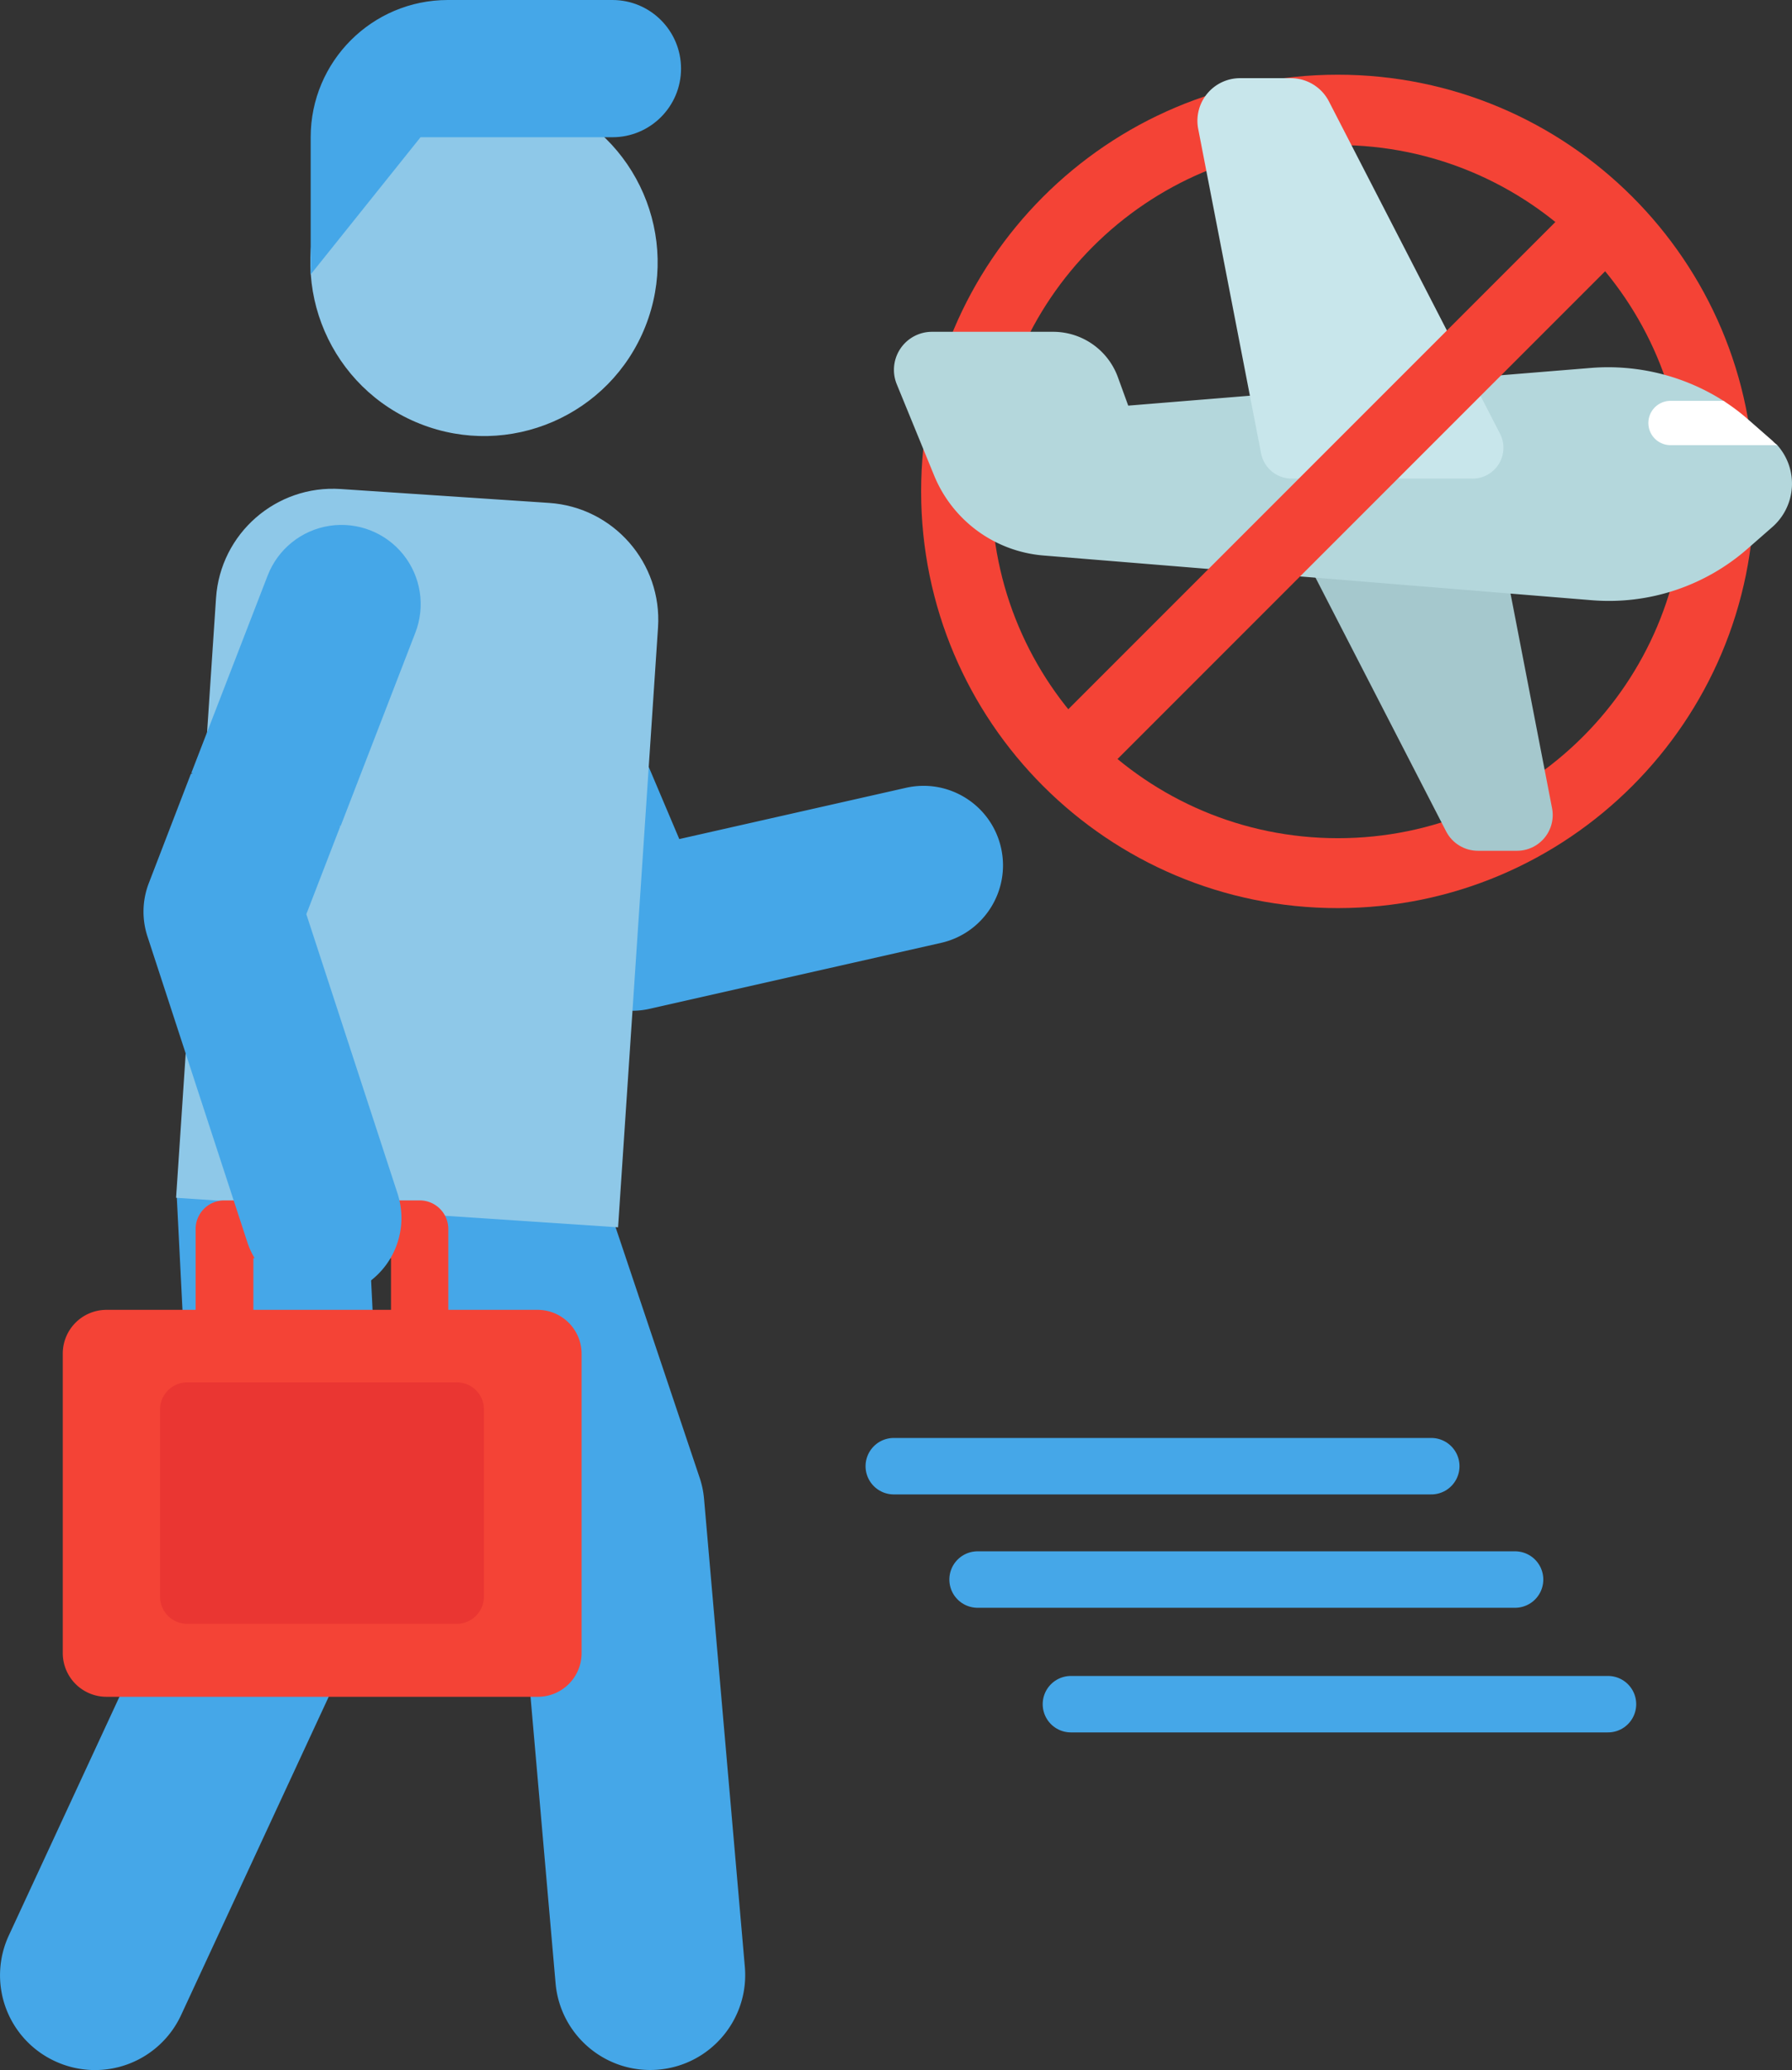 <svg xmlns="http://www.w3.org/2000/svg" viewBox="0 0 412.739 476.676" xmlns:v="https://vecta.io/nano"><rect x="0" y="0" width="412.739" height="476.676" fill="#333333" stroke="none"/><path d="M128.757 221.6l-32.1-75.7c-3.949-9.306.394-20.051 9.7-24s20.051.394 24 9.7l26.1 61.6 52.2-11.8c9.858-2.237 19.663 3.942 21.9 13.8s-3.942 19.663-13.8 21.9l-67.2 15.2c-8.606 1.911-17.35-2.588-20.8-10.7zm-116.1 253A21.78 21.78 0 0 1 1.33 462.303a21.78 21.78 0 0 1 .727-16.703l42.6-91.9-3.9-77.3a21.88 21.88 0 0 1 20.8-22.9 21.88 21.88 0 0 1 22.9 20.8l4.1 82.7c.191 3.546-.496 7.083-2 10.3l-44.9 96.8a21.85 21.85 0 0 1-29 10.5zm115.3-18l-9.2-105.2-28-83.3c-3.821-11.455 2.358-23.84 13.808-27.675s23.843 2.33 27.692 13.775l28.8 85.8a21.02 21.02 0 0 1 1.1 5.1l9.4 107.8c1.022 12.04-7.91 22.628-19.95 23.65s-22.628-7.91-23.65-19.95z" fill="#45a7e8"/><g fill="#8ec8e8"><path d="M126.457 115.8l-48-3.2c-14.854-.987-27.7 10.247-28.7 25.1l-9.2 138.1 101.8 6.8 9.2-138.1c.992-14.856-10.245-27.704-25.1-28.7z"/><circle cx="40" cy="40" r="40" transform="matrix(.369 -.929 .929 .369 59.559 82.815)"/></g><g fill="#f44336"><path d="M96.657 334.6h-45c-1.751.002-3.431-.693-4.669-1.931s-1.933-2.918-1.931-4.669v-45c-.002-1.751.693-3.431 1.931-4.669s2.918-1.933 4.669-1.931h45c1.751-.002 3.431.693 4.669 1.931s1.933 2.918 1.931 4.669v45a6.53 6.53 0 0 1-6.6 6.6zm-38.3-13.2h31.7v-31.7h-31.7v31.7z"/><path d="M123.857 301.6h-99.3a10.07 10.07 0 0 0-10.1 10.1v68.9a10.07 10.07 0 0 0 10.1 10.1h99.3a10.07 10.07 0 0 0 10.1-10.1v-68.9a10.14 10.14 0 0 0-10.1-10.1z"/></g><path d="M105.157 318.3h-62c-1.673-.007-3.279.655-4.462 1.838s-1.845 2.789-1.838 4.462v43c-.007 1.673.655 3.279 1.838 4.462s2.789 1.845 4.462 1.838h62c1.673.007 3.279-.655 4.462-1.838s1.845-2.789 1.838-4.462v-43a6.21 6.21 0 0 0-6.3-6.3z" fill="#ea3632"/><g fill="#45a7e8"><path d="M62.457 294.2c-2.558-2.17-4.463-5.009-5.5-8.2l-23-70.4c-1.303-3.981-1.197-8.288.3-12.2l9.7-25.2 22.7-5.5 11.7 17.6-7.8 20.2 21 64.3c1.502 4.601 1.113 9.611-1.081 13.926s-6.015 7.579-10.619 9.074a18.5 18.5 0 0 1-17.4-3.6z"/><path d="M78.457 190.2l17.2-44.5c2.358-6.074 1.297-12.944-2.784-18.022s-10.561-7.595-17-6.6-11.858 5.349-14.216 11.422l-17.6 45.5z"/></g><path d="M308.157 209.1c-52.992.028-95.972-42.908-96-95.9s42.908-95.972 95.9-96 95.972 42.908 96 95.9c.01 52.984-42.916 95.955-95.9 96zm0-175.7c-44.072 0-79.8 35.728-79.8 79.8s35.728 79.8 79.8 79.8 79.8-35.728 79.8-79.8c-.051-44.051-35.749-79.749-79.8-79.8z" fill="#f44336"/><path d="M357.457 186l-12.6-65.1h-48.1l36.3 70.5c1.417 2.779 4.281 4.52 7.4 4.5h8.8c2.5.041 4.883-1.055 6.478-2.981s2.228-4.471 1.722-6.919z" fill="#a5c8cd"/><path d="M400.457 97.8c-1.8-1.6-1.5-4.2-3.5-5.5-9.015-5.737-19.644-8.403-30.3-7.6l-106.8 8.7-2.4-6.6a15.87 15.87 0 0 0-14.8-10.4h-28a8.76 8.76 0 0 0-8.1 12.1l8.6 21a29.83 29.83 0 0 0 25.1 18.4l126.3 10.3c13.119 1.092 26.117-3.204 36-11.9l5.6-4.9c2.707-2.348 4.351-5.69 4.558-9.268s-1.04-7.087-3.458-9.732c-.3-.2-8.8-4.6-8.8-4.6z" fill="#b4d7dc"/><path d="M345.457 99.8l-39.4-76.5c-1.695-3.242-5.042-5.281-8.7-5.3h-11.8a9.82 9.82 0 0 0-9.6 11.6l14.5 74.8a7.19 7.19 0 0 0 7.1 5.8h41.4a7.1 7.1 0 0 0 6.5-10.4z" fill="#c8e6eb"/><path d="M408.257 101.5l-5.6-4.9a47.28 47.28 0 0 0-5.7-4.3h-12.2a5.1 5.1 0 1 0 0 10.2h24.6a9.96 9.96 0 0 1-1.1-1z" fill="#fff"/><path d="M238.057 171.3l128.8-128.8 11.4 11.4-128.8 128.8z" fill="#f44336"/><path d="M205.857 337.6h123.8m-104.5 26.1h123.8m-102.3 28.7h123.7" fill="#ea3632" stroke="#45a7e8" stroke-linecap="round" stroke-miterlimit="10" stroke-width="13"/><path d="M141.057 0h-37.9c-17.452 0-31.6 14.148-31.6 31.6v31.6l25.3-31.6h44.2c8.726 0 15.8-7.074 15.8-15.8S149.783 0 141.057 0z" fill="#45a7e8"/></svg>